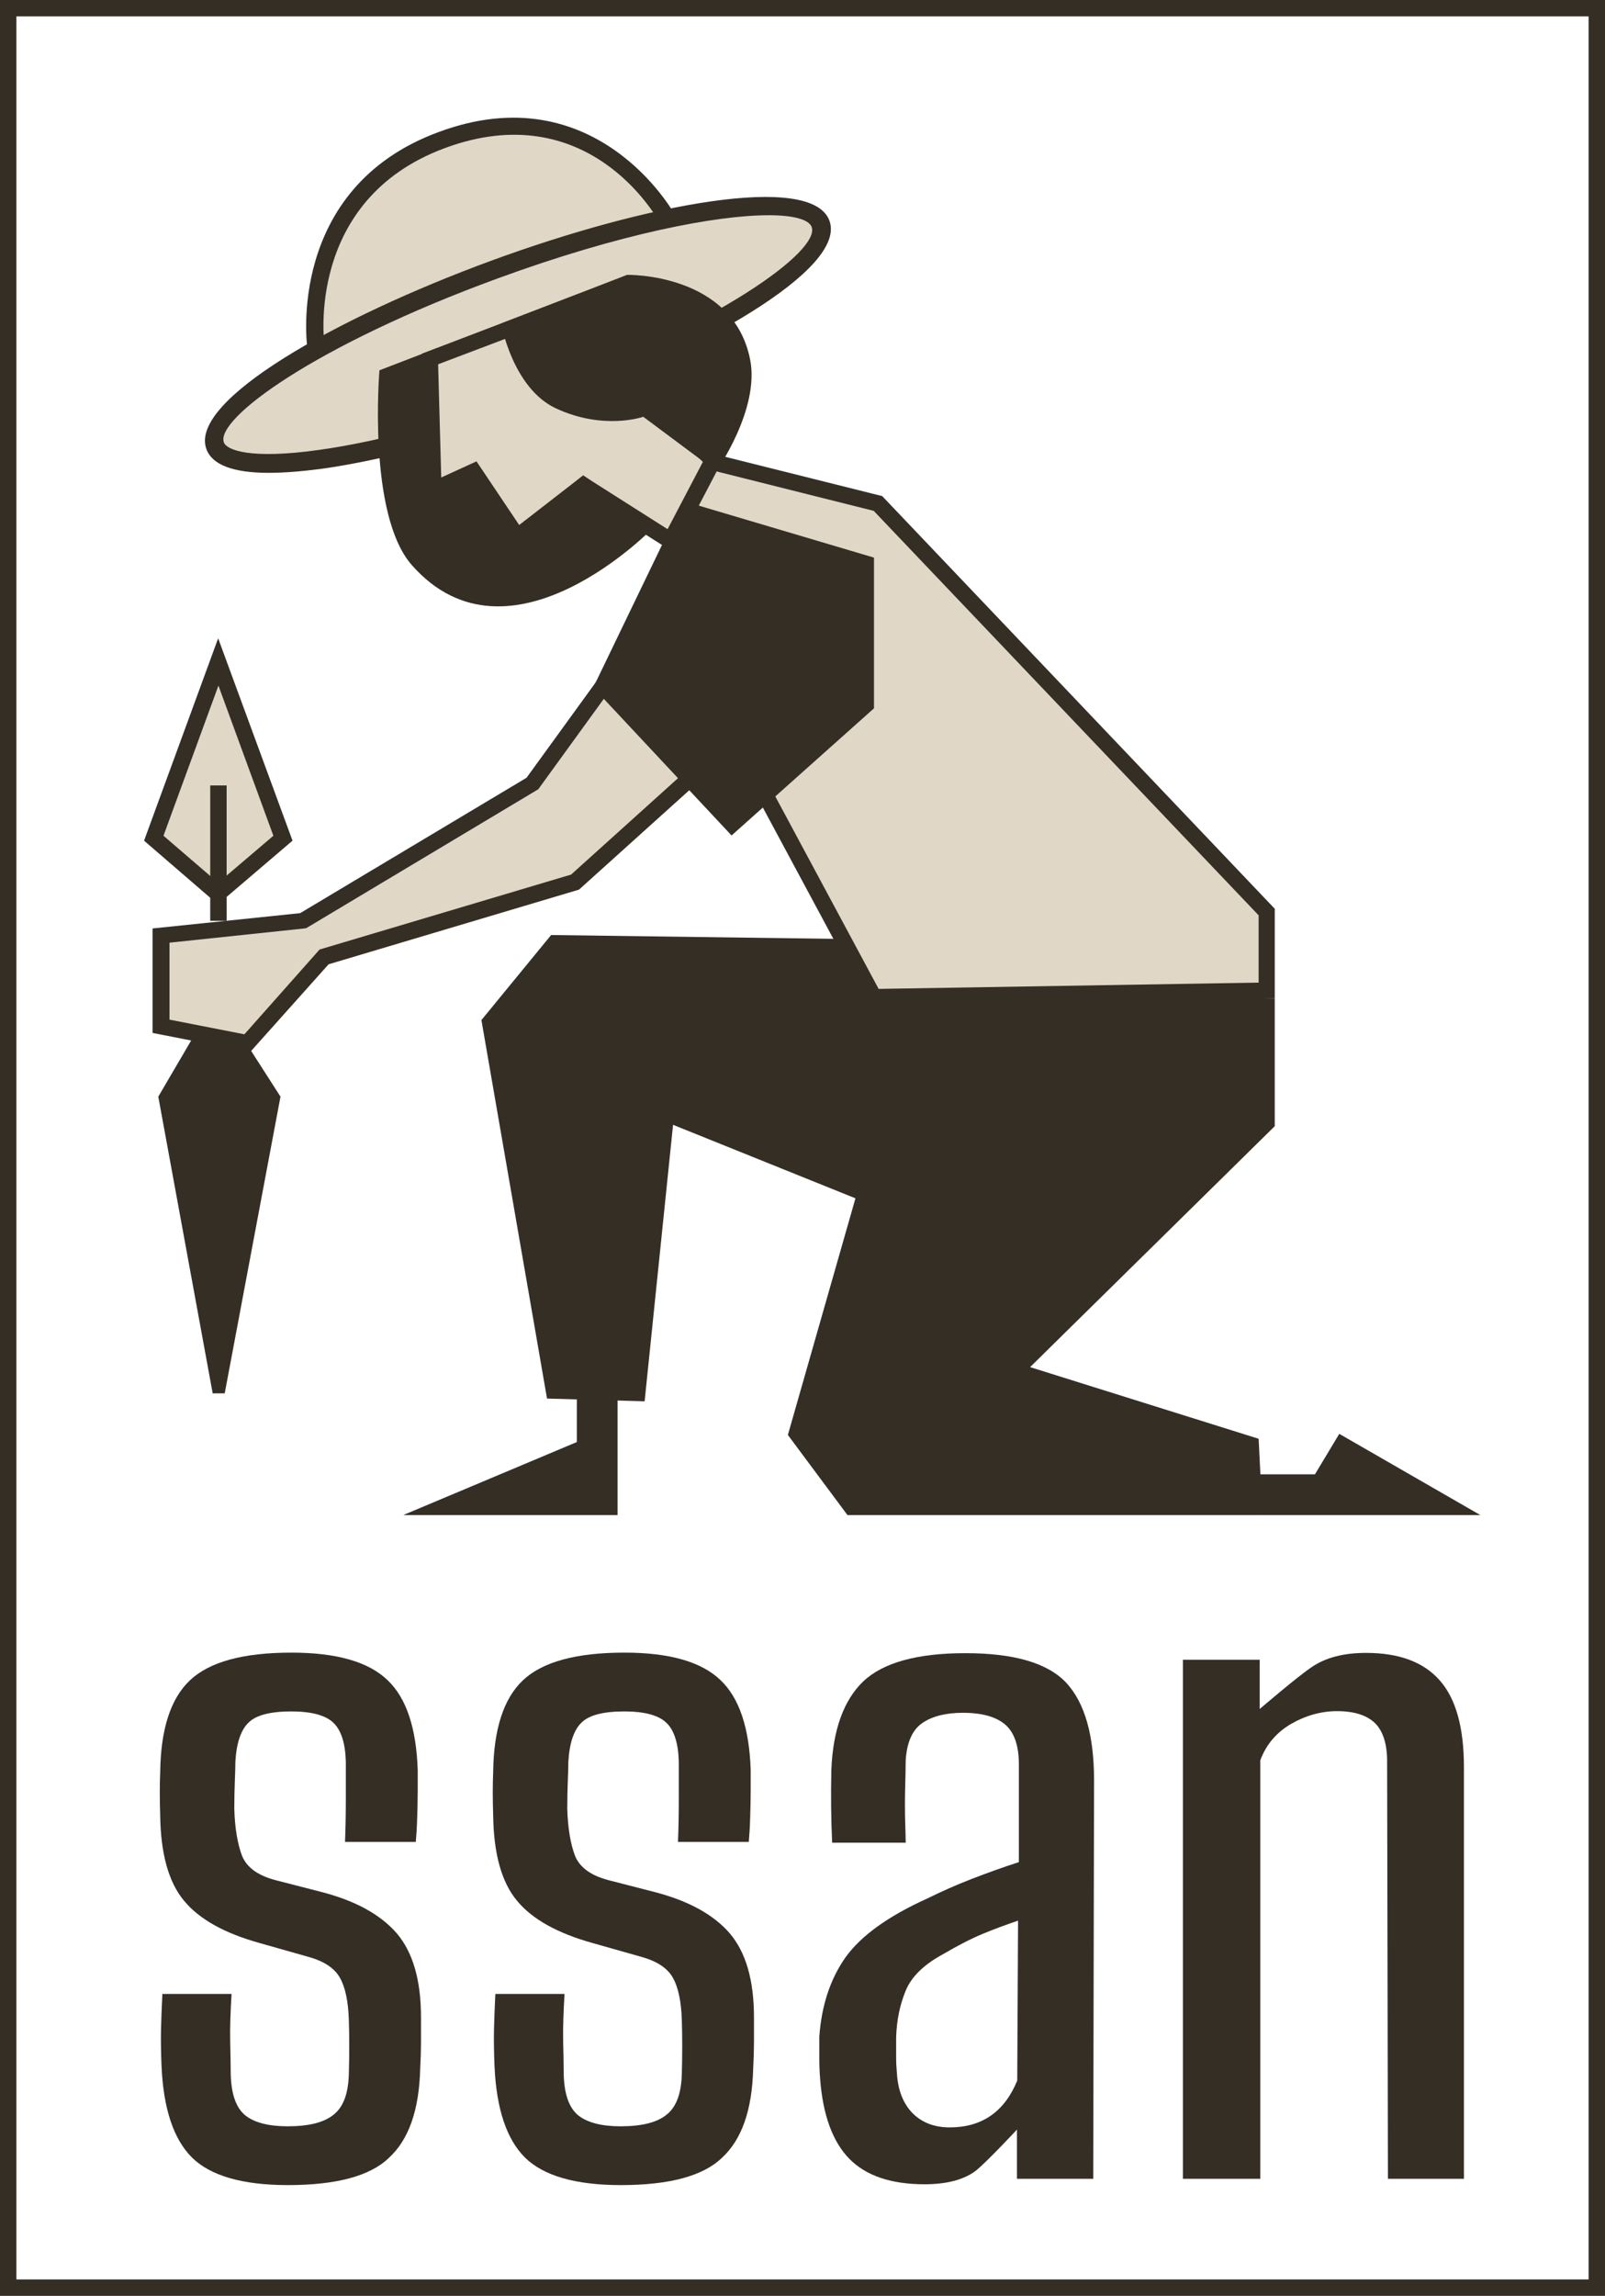 <?xml version="1.0" encoding="utf-8"?>
<!-- Generator: Adobe Illustrator 23.0.3, SVG Export Plug-In . SVG Version: 6.00 Build 0)  -->
<svg version="1.1" id="Camada_1" xmlns="http://www.w3.org/2000/svg" xmlns:xlink="http://www.w3.org/1999/xlink" x="0px" y="0px"
	 viewBox="0 0 58.71 83.95" style="enable-background:new 0 0 58.71 83.95;" xml:space="preserve">
<style type="text/css">
	.st0{fill:#352E25;}
	.st1{fill:#E0D7C7;}
</style>
<g id="Marca_saan_3_">
	<g>
		<g>
			<g>
				<path class="st0" d="M10.53,79.9c-1.66,0-2.83-0.34-3.51-1.01c-0.67-0.67-1.04-1.78-1.11-3.32c-0.02-0.48-0.03-0.94-0.02-1.38
					c0.01-0.43,0.03-0.86,0.05-1.28h2.53c-0.04,0.67-0.06,1.25-0.05,1.72c0.01,0.47,0.02,0.88,0.02,1.22
					c0.02,0.72,0.19,1.21,0.52,1.49c0.33,0.27,0.85,0.41,1.56,0.41c0.78,0,1.34-0.14,1.69-0.43c0.35-0.28,0.53-0.77,0.55-1.47
					c0.02-0.72,0.02-1.38,0-1.99c-0.02-0.67-0.13-1.19-0.32-1.53c-0.19-0.35-0.57-0.61-1.14-0.77l-1.8-0.51
					c-1.29-0.36-2.21-0.87-2.77-1.55c-0.56-0.67-0.85-1.71-0.87-3.1c-0.02-0.61-0.02-1.15,0-1.61c0.02-1.56,0.38-2.68,1.09-3.35
					c0.71-0.67,1.94-1.01,3.71-1.01c1.64,0,2.81,0.33,3.51,1c0.7,0.66,1.06,1.77,1.11,3.3c0,0.17,0,0.42,0,0.74
					c0,0.33-0.01,0.66-0.02,1.01c-0.01,0.35-0.03,0.64-0.05,0.87h-2.59c0.02-0.48,0.03-1.01,0.03-1.58c0-0.57,0-1.02,0-1.36
					c-0.02-0.67-0.17-1.15-0.46-1.42c-0.28-0.27-0.8-0.41-1.53-0.41c-0.76,0-1.28,0.13-1.56,0.4c-0.28,0.26-0.45,0.74-0.49,1.44
					c0,0.19-0.01,0.43-0.02,0.71c-0.01,0.28-0.02,0.62-0.02,1c0.02,0.72,0.12,1.29,0.28,1.72c0.17,0.43,0.58,0.73,1.23,0.9
					l1.71,0.44c1.22,0.32,2.13,0.82,2.72,1.5c0.59,0.69,0.89,1.71,0.89,3.08c0,0.36,0,0.67,0,0.93c0,0.26-0.01,0.58-0.03,0.96
					c-0.04,1.5-0.42,2.58-1.14,3.24C13.54,79.57,12.3,79.9,10.53,79.9z"/>
			</g>
			<g>
				<path class="st0" d="M33.82,79.87c-1.22,0-2.14-0.31-2.75-0.93c-0.61-0.62-0.97-1.6-1.07-2.92c-0.02-0.25-0.03-0.51-0.03-0.77
					c0-0.26,0-0.52,0-0.77c0.08-1.16,0.41-2.13,0.96-2.91c0.56-0.78,1.55-1.5,2.99-2.15c0.51-0.25,1.04-0.49,1.61-0.71
					c0.57-0.22,1.15-0.43,1.74-0.62v-3.57c0-0.67-0.16-1.16-0.49-1.45c-0.33-0.29-0.85-0.44-1.56-0.44c-0.63,0-1.13,0.13-1.49,0.38
					c-0.36,0.25-0.56,0.71-0.6,1.36c0,0.27-0.01,0.62-0.02,1.03c-0.01,0.41-0.01,0.8,0,1.17c0.01,0.37,0.02,0.64,0.02,0.81h-2.69
					c-0.04-0.82-0.05-1.71-0.03-2.66c0.06-1.47,0.45-2.55,1.17-3.24c0.72-0.68,1.96-1.03,3.73-1.03c1.79,0,3.02,0.36,3.7,1.09
					c0.67,0.73,1.01,1.91,1.01,3.56l-0.03,14.57H37.2v-1.8c0,0-1.07,1.15-1.5,1.5C35.27,79.7,34.64,79.87,33.82,79.87z M34.74,77.79
					c1.18,0,2-0.57,2.47-1.71l0.03-5.85c-0.44,0.15-0.88,0.31-1.31,0.49c-0.43,0.18-0.91,0.43-1.44,0.74
					c-0.7,0.38-1.15,0.82-1.36,1.33c-0.21,0.51-0.33,1.07-0.35,1.71c0,0.3,0,0.54,0,0.73c0,0.19,0.01,0.39,0.03,0.6
					c0.04,0.61,0.23,1.09,0.57,1.44C33.72,77.61,34.17,77.79,34.74,77.79z"/>
			</g>
			<g>
				<path class="st0" d="M43.27,79.65V60.69h2.81v1.8c0,0,1.39-1.19,1.9-1.53c0.51-0.35,1.17-0.52,1.99-0.52c1.2,0,2.1,0.33,2.69,1
					c0.59,0.66,0.89,1.72,0.89,3.18v15.05h-2.78l-0.03-15.27c0-0.63-0.15-1.1-0.44-1.39c-0.3-0.29-0.76-0.44-1.39-0.44
					c-0.59,0-1.15,0.16-1.69,0.47c-0.54,0.32-0.91,0.76-1.12,1.33v15.3H43.27z"/>
			</g>
			<g>
				<path class="st0" d="M22.71,79.9c-1.66,0-2.83-0.34-3.51-1.01c-0.67-0.67-1.04-1.78-1.11-3.32c-0.02-0.48-0.03-0.94-0.02-1.38
					c0.01-0.43,0.03-0.86,0.05-1.28h2.53c-0.04,0.67-0.06,1.25-0.05,1.72c0.01,0.47,0.02,0.88,0.02,1.22
					c0.02,0.72,0.19,1.21,0.52,1.49c0.33,0.27,0.85,0.41,1.56,0.41c0.78,0,1.34-0.14,1.69-0.43c0.35-0.28,0.53-0.77,0.55-1.47
					c0.02-0.72,0.02-1.38,0-1.99c-0.02-0.67-0.13-1.19-0.32-1.53c-0.19-0.35-0.57-0.61-1.14-0.77l-1.8-0.51
					c-1.29-0.36-2.21-0.87-2.77-1.55c-0.56-0.67-0.85-1.71-0.87-3.1c-0.02-0.61-0.02-1.15,0-1.61c0.02-1.56,0.38-2.68,1.09-3.35
					c0.71-0.67,1.94-1.01,3.71-1.01c1.64,0,2.81,0.33,3.51,1c0.7,0.66,1.06,1.77,1.11,3.3c0,0.17,0,0.42,0,0.74
					c0,0.33-0.01,0.66-0.02,1.01c-0.01,0.35-0.03,0.64-0.05,0.87h-2.59c0.02-0.48,0.03-1.01,0.03-1.58c0-0.57,0-1.02,0-1.36
					c-0.02-0.67-0.17-1.15-0.46-1.42c-0.28-0.27-0.8-0.41-1.53-0.41c-0.76,0-1.28,0.13-1.56,0.4c-0.28,0.26-0.45,0.74-0.49,1.44
					c0,0.19-0.01,0.43-0.02,0.71c-0.01,0.28-0.02,0.62-0.02,1c0.02,0.72,0.12,1.29,0.28,1.72c0.17,0.43,0.58,0.73,1.23,0.9
					l1.71,0.44c1.22,0.32,2.13,0.82,2.72,1.5c0.59,0.69,0.89,1.71,0.89,3.08c0,0.36,0,0.67,0,0.93c0,0.26-0.01,0.58-0.03,0.96
					c-0.04,1.5-0.42,2.58-1.14,3.24C25.72,79.57,24.48,79.9,22.71,79.9z"/>
			</g>
		</g>
	</g>
	<g>
		<path class="st0" d="M58.71,83.95H0V0h58.71V83.95z M0.6,83.35h57.51V0.6H0.6V83.35z"/>
	</g>
	<g>
		<g>
			<polygon class="st1" points="7.97,32.68 5.62,30.65 7.99,24.21 10.35,30.65 			"/>
			<path class="st0" d="M7.97,33.07l-2.7-2.33l2.71-7.4l2.72,7.4L7.97,33.07z M5.98,30.56l2,1.72L10,30.56l-2.01-5.49L5.98,30.56z"
				/>
		</g>
		<g>
			<path class="st1" d="M11.55,12.66c0,0-0.81-5.53,4.6-7.54c5.57-2.07,8.23,2.83,8.23,2.83"/>
			<path class="st0" d="M11.24,12.7c-0.01-0.06-0.78-5.81,4.8-7.87c5.75-2.14,8.59,2.93,8.62,2.98l-0.55,0.3
				c-0.1-0.18-2.61-4.64-7.85-2.69c-5.11,1.9-4.4,7.15-4.39,7.2L11.24,12.7z"/>
		</g>
		<g>
			<ellipse transform="matrix(0.939 -0.344 0.344 0.939 -3.056 7.262)" class="st1" cx="18.94" cy="12.24" rx="11.79" ry="2.53"/>
			<path class="st0" d="M9.83,17.29c-1.3,0-2.07-0.29-2.28-0.87c-0.65-1.77,4.74-4.8,10.4-6.88S29.69,6.3,30.34,8.07v0
				c0.65,1.77-4.74,4.8-10.4,6.88c-2.98,1.09-5.88,1.87-8.16,2.19C11.03,17.24,10.38,17.29,9.83,17.29z M28.12,7.87
				c-1.91,0-5.44,0.67-9.94,2.32c-6.66,2.44-10.31,5.13-9.99,5.99c0.1,0.27,0.94,0.63,3.49,0.27c2.23-0.31,5.08-1.08,8.02-2.16
				c6.66-2.44,10.31-5.13,9.99-5.99C29.59,8.03,29.04,7.87,28.12,7.87z"/>
		</g>
		<g>
			<polygon class="st0" points="32.29,44.22 24.62,41.13 23.58,51.24 20.01,51.14 17.61,37.3 20.16,34.19 32.74,34.36 33.9,37.05 
							"/>
		</g>
		<g>
			<g>
				<polygon class="st1" points="23.91,21.47 25.92,16.86 32.11,18.41 46.33,33.35 46.33,36.22 31.96,36.46 				"/>
			</g>
			<g>
				<path class="st0" d="M26.1,17.21l5.86,1.47l14.08,14.79v2.46l-13.9,0.23l-7.9-14.71L26.1,17.21 M25.75,16.51l-2.17,4.97
					l8.21,15.28l14.84-0.25v-3.28L32.27,18.14L25.75,16.51L25.75,16.51z"/>
			</g>
		</g>
		<g>
			<g>
				<polygon class="st0" points="46.04,52.61 37.68,49.99 46.63,41.18 46.63,36.51 33.38,36.51 28.82,52.47 31,55.4 46.18,55.4 				
					"/>
			</g>
		</g>
		<g>
			<polygon class="st0" points="45.27,53.91 48.1,53.91 48.99,52.43 54.15,55.4 46.18,55.4 			"/>
		</g>
		<g>
			<polyline class="st0" points="22.59,49.74 22.59,55.4 14.75,55.4 21.1,52.73 21.1,49.81 			"/>
		</g>
		<g>
			<g>
				<polygon class="st1" points="17.12,18.79 15.41,18.23 15.73,13.13 21.1,11.08 23.43,14.18 26.08,16.84 24.55,19.78 21.36,17.75 
					18.66,19.85 				"/>
			</g>
			<g>
				<path class="st0" d="M20.99,11.44l2.19,2.9l0.02,0.03l0.03,0.03l2.48,2.49l-1.29,2.46l-2.74-1.74l-0.35-0.23l-0.33,0.26
					l-2.36,1.83l-1.33-0.91l-0.07-0.05l-0.08-0.03l-1.45-0.47l0.29-4.68L20.99,11.44 M21.2,10.73l-5.76,2.2l-0.35,5.51l1.89,0.62
					l1.69,1.16l2.7-2.1l3.29,2.09l1.79-3.42l-2.79-2.79L21.2,10.73L21.2,10.73z"/>
			</g>
		</g>
		<g>
			<polygon class="st1" points="29.36,21.78 25.49,20.33 19.46,28.65 11.08,33.67 5.88,34.21 5.88,37.52 9.04,38.14 11.85,34.98 
				21.03,32.25 29.18,24.9 			"/>
			<path class="st0" d="M9.15,38.47l-3.57-0.7v-3.82l5.4-0.56l8.28-4.95l6.13-8.45l4.29,1.6l-0.21,3.47l-8.29,7.47l-9.16,2.73
				L9.15,38.47z M6.18,37.28l2.76,0.54l2.75-3.1l9.2-2.74l8.01-7.22l0.17-2.79l-3.45-1.29l-5.93,8.18l-8.49,5.08l-0.07,0.01
				l-4.93,0.52V37.28z"/>
		</g>
		<g>
			<rect x="7.69" y="28.72" class="st0" width="0.6" height="4.95"/>
		</g>
		<g>
			<path class="st0" d="M18.33,11.83c0,0,0.42,2.36,2,3.1c1.76,0.82,3.2,0.31,3.2,0.31l2.67,1.99c0,0,1.6-2.26,1.24-4.08
				c-0.63-3.18-4.5-3.1-4.5-3.1L18.33,11.83z"/>
		</g>
		<g>
			<path class="st0" d="M16.01,12.72l-2.13,0.82c0,0-0.45,5.28,1.19,7.13c3.58,4.05,8.82-1.37,8.82-1.37l-2.49-1.84l-2.38,1.78
				l-1.59-2.37l-1.29,0.59L16.01,12.72z"/>
		</g>
		<g>
			<polygon class="st0" points="21.7,25.14 26.76,30.55 31.97,25.9 31.97,20.39 24.99,18.32 			"/>
		</g>
		<g>
			<polygon class="st0" points="8.81,37.84 7.12,37.83 5.79,40.1 7.78,50.95 8.22,50.95 10.26,40.1 			"/>
		</g>
	</g>
</g>
</svg>
